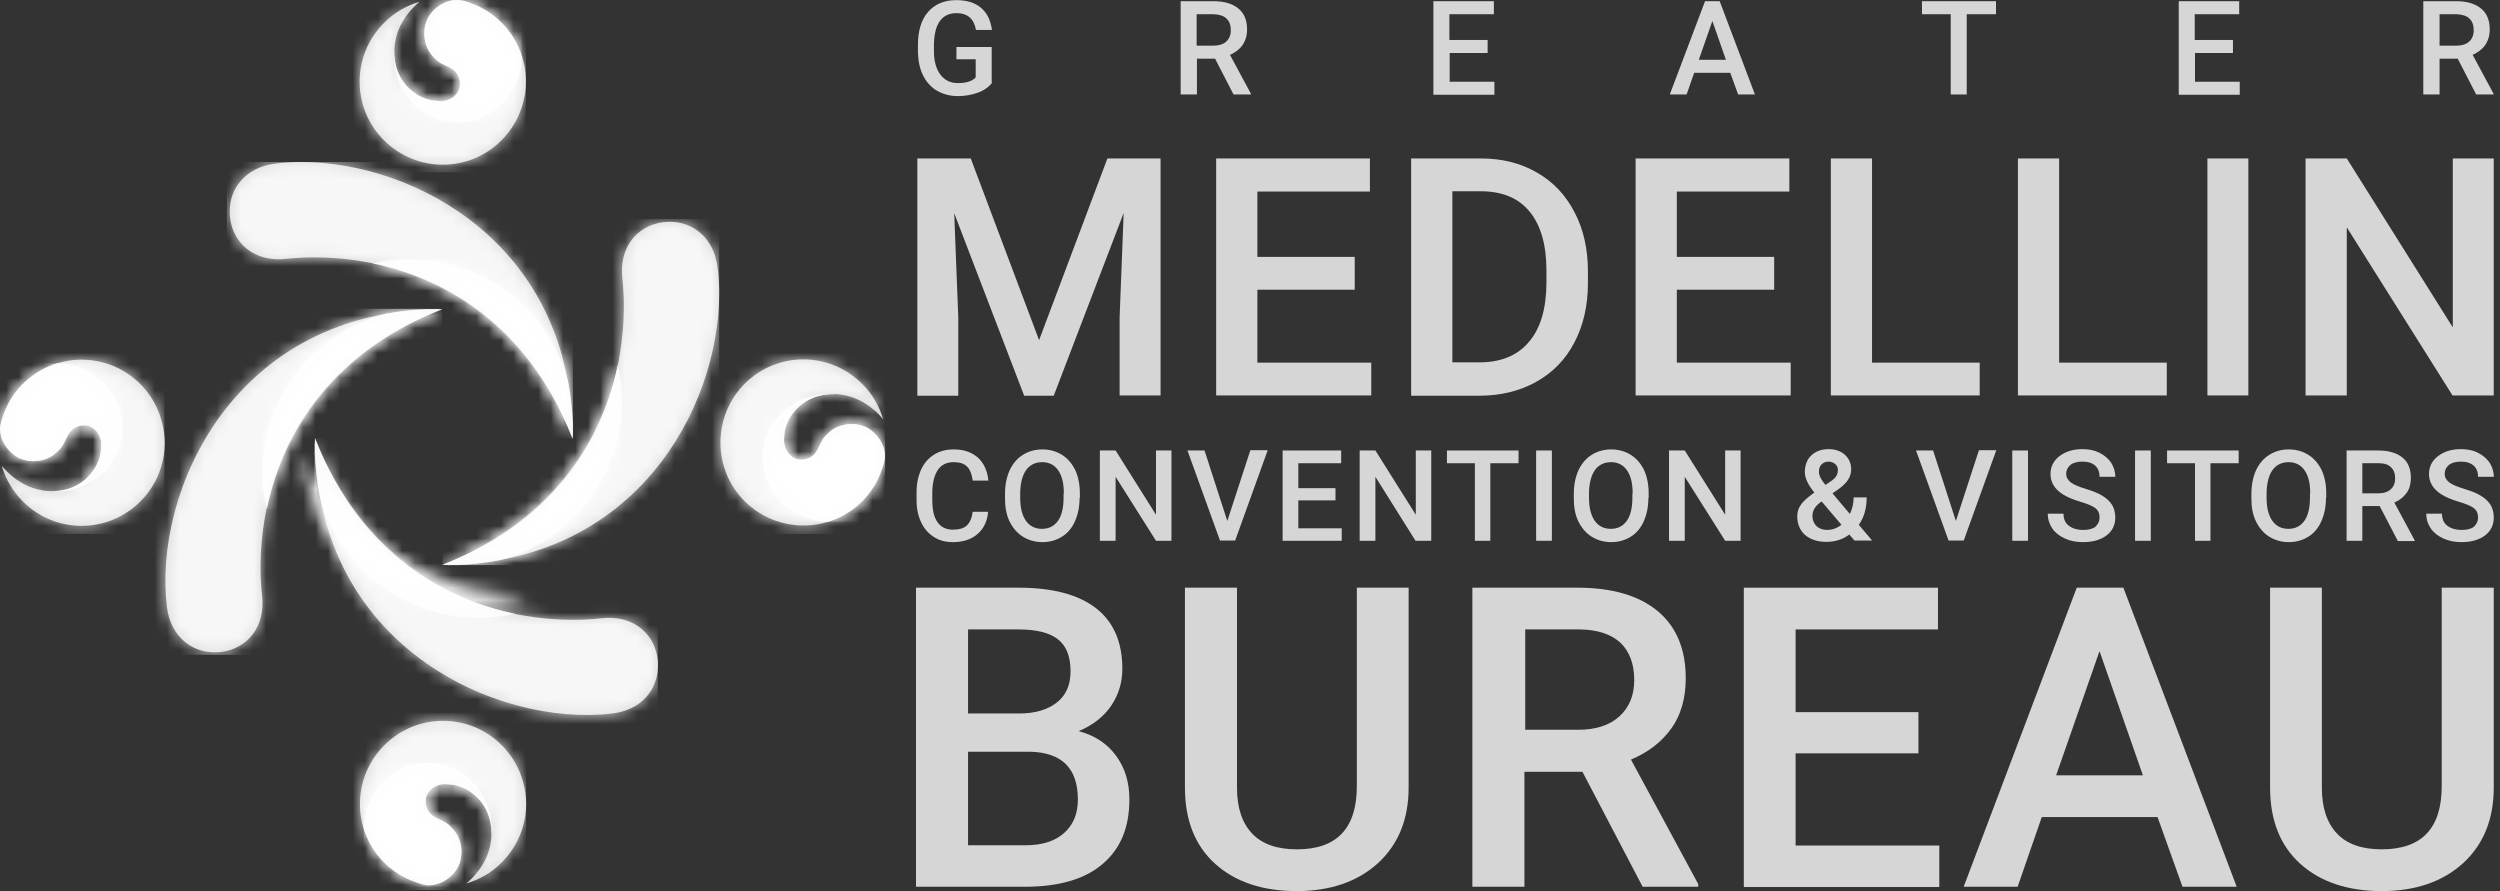 <svg width="202" height="72" viewBox="0 0 202 72" fill="none" xmlns="http://www.w3.org/2000/svg">
<rect x="0" y="0" width="202" height="72" fill="#333333" stroke="none"/>
<path d="M78.437 12.804L83.958 27.483L89.479 12.804H93.773V31.952H90.465V25.642L90.793 17.208L85.141 31.974H82.753L77.101 17.23L77.429 25.664V31.974H74.121V12.804H78.437Z" fill="white" fill-opacity="0.8"/>
<path d="M109.461 23.408H101.596V29.301H110.798V31.952H98.266V12.804H110.688V15.477H101.596V20.757H109.461V23.408Z" fill="white" fill-opacity="0.8"/>
<path d="M114.02 31.952V12.804H119.672C121.359 12.804 122.87 13.177 124.185 13.943C125.499 14.688 126.507 15.762 127.23 17.164C127.953 18.544 128.304 20.143 128.304 21.918V22.882C128.304 24.7 127.931 26.3 127.208 27.68C126.485 29.06 125.456 30.112 124.119 30.857C122.783 31.601 121.249 31.974 119.518 31.974H114.02V31.952ZM117.35 15.477V29.279H119.518C121.271 29.279 122.607 28.732 123.528 27.636C124.47 26.541 124.93 24.985 124.952 22.926V21.852C124.952 19.771 124.492 18.194 123.593 17.098C122.695 16.003 121.381 15.455 119.65 15.455H117.35V15.477Z" fill="white" fill-opacity="0.8"/>
<path d="M143.352 23.408H135.487V29.301H144.688V31.952H132.157V12.804H144.579V15.477H135.487V20.757H143.352V23.408Z" fill="white" fill-opacity="0.8"/>
<path d="M151.261 29.301H159.959V31.952H147.931V12.804H151.261V29.301Z" fill="white" fill-opacity="0.8"/>
<path d="M166.378 29.301H175.076V31.952H163.048V12.804H166.378V29.301Z" fill="white" fill-opacity="0.8"/>
<path d="M181.667 31.952H178.359V12.804H181.667V31.952Z" fill="white" fill-opacity="0.8"/>
<path d="M201.494 31.952H198.164L189.62 18.369V31.952H186.29V12.804H189.62L198.186 26.453V12.804H201.494V31.952Z" fill="white" fill-opacity="0.8"/>
<path d="M80.172 6.67C79.909 7.02 79.515 7.305 79.033 7.48C78.551 7.656 78.003 7.765 77.39 7.765C76.755 7.765 76.207 7.612 75.703 7.327C75.221 7.042 74.849 6.626 74.586 6.1C74.323 5.574 74.191 4.939 74.169 4.238V3.647C74.169 2.507 74.432 1.609 74.98 0.974C75.528 0.338 76.294 0.01 77.258 0.01C78.091 0.01 78.77 0.207 79.252 0.623C79.756 1.039 80.041 1.631 80.15 2.42H78.858C78.704 1.521 78.179 1.061 77.28 1.061C76.689 1.061 76.251 1.28 75.944 1.697C75.637 2.113 75.484 2.748 75.462 3.559V4.129C75.462 4.939 75.637 5.574 75.988 6.035C76.338 6.495 76.798 6.714 77.412 6.714C78.091 6.714 78.551 6.56 78.836 6.254V4.786H77.28V3.8H80.128V6.67H80.172Z" fill="white" fill-opacity="0.8"/>
<path d="M98.179 4.742H96.712V7.634H95.397V0.097H98.048C98.924 0.097 99.581 0.295 100.063 0.689C100.545 1.083 100.764 1.653 100.764 2.376C100.764 2.88 100.633 3.296 100.392 3.647C100.151 3.997 99.8 4.238 99.384 4.435L101.071 7.568V7.634H99.669L98.179 4.742ZM96.712 3.69H98.048C98.486 3.69 98.837 3.581 99.078 3.362C99.319 3.143 99.45 2.836 99.45 2.442C99.45 2.047 99.34 1.719 99.099 1.5C98.88 1.28 98.53 1.171 98.07 1.149H96.689V3.69H96.712Z" fill="white" fill-opacity="0.8"/>
<path d="M120.222 4.282H117.133V6.604H120.748V7.656H115.819V0.097H120.704V1.149H117.111V3.23H120.2V4.282H120.222Z" fill="white" fill-opacity="0.8"/>
<path d="M139.805 5.881H136.891L136.278 7.634H134.919L137.767 0.097H138.951L141.799 7.634H140.44L139.805 5.881ZM137.264 4.83H139.454L138.359 1.697L137.264 4.83Z" fill="white" fill-opacity="0.8"/>
<path d="M161.255 1.149H158.911V7.634H157.618V1.149H155.296V0.097H161.277V1.149H161.255Z" fill="white" fill-opacity="0.8"/>
<path d="M180.445 4.282H177.356V6.604H180.971V7.656H176.042V0.097H180.927V1.149H177.334V3.23H180.423V4.282H180.445Z" fill="white" fill-opacity="0.8"/>
<path d="M198.585 4.742H197.117V7.634H195.803V0.097H198.454C199.33 0.097 199.987 0.295 200.469 0.689C200.951 1.083 201.17 1.653 201.17 2.376C201.17 2.88 201.039 3.296 200.798 3.647C200.557 3.997 200.206 4.238 199.79 4.435L201.477 7.568V7.634H200.075L198.585 4.742ZM197.139 3.69H198.476C198.914 3.69 199.264 3.581 199.505 3.362C199.746 3.143 199.878 2.836 199.878 2.442C199.878 2.047 199.768 1.719 199.527 1.5C199.308 1.28 198.957 1.171 198.497 1.149H197.117V3.69H197.139Z" fill="white" fill-opacity="0.8"/>
<path d="M79.842 41.329C79.776 42.117 79.491 42.709 78.987 43.147C78.484 43.585 77.826 43.804 76.994 43.804C76.402 43.804 75.898 43.673 75.46 43.388C75.022 43.103 74.671 42.731 74.43 42.205C74.19 41.701 74.058 41.11 74.058 40.431V39.751C74.058 39.072 74.19 38.459 74.43 37.933C74.671 37.407 75.022 37.013 75.482 36.728C75.942 36.443 76.468 36.312 77.059 36.312C77.87 36.312 78.505 36.531 79.009 36.969C79.491 37.407 79.776 38.021 79.864 38.831H78.593C78.527 38.305 78.374 37.933 78.133 37.692C77.892 37.451 77.52 37.342 77.059 37.342C76.512 37.342 76.074 37.539 75.789 37.955C75.504 38.371 75.351 38.941 75.329 39.729V40.387C75.329 41.175 75.46 41.789 75.745 42.183C76.03 42.599 76.446 42.797 76.994 42.797C77.498 42.797 77.87 42.687 78.111 42.468C78.352 42.249 78.527 41.876 78.593 41.351H79.842V41.329Z" fill="white" fill-opacity="0.8"/>
<path d="M87.23 40.233C87.23 40.956 87.098 41.57 86.857 42.117C86.616 42.665 86.266 43.081 85.806 43.366C85.346 43.651 84.82 43.804 84.228 43.804C83.637 43.804 83.111 43.651 82.651 43.366C82.191 43.081 81.84 42.665 81.578 42.139C81.315 41.614 81.205 40.978 81.205 40.299V39.883C81.205 39.182 81.337 38.546 81.578 37.999C81.84 37.451 82.191 37.035 82.651 36.75C83.111 36.465 83.637 36.312 84.228 36.312C84.82 36.312 85.346 36.465 85.806 36.75C86.266 37.035 86.616 37.451 86.879 37.977C87.12 38.503 87.252 39.138 87.252 39.839V40.233H87.23ZM85.959 39.861C85.959 39.05 85.806 38.437 85.499 37.999C85.192 37.56 84.754 37.342 84.207 37.342C83.659 37.342 83.221 37.56 82.914 37.977C82.607 38.415 82.454 39.007 82.432 39.795V40.211C82.432 41.022 82.585 41.636 82.892 42.074C83.199 42.512 83.637 42.731 84.185 42.731C84.754 42.731 85.17 42.512 85.477 42.096C85.784 41.657 85.937 41.044 85.937 40.211V39.861H85.959Z" fill="white" fill-opacity="0.8"/>
<path d="M94.675 43.695H93.404L90.14 38.524V43.695H88.869V36.399H90.14L93.404 41.591V36.399H94.653V43.695H94.675Z" fill="white" fill-opacity="0.8"/>
<path d="M99.167 42.096L101.029 36.378H102.431L99.802 43.673H98.575L95.946 36.4H97.326L99.167 42.096Z" fill="white" fill-opacity="0.8"/>
<path d="M107.907 40.43H104.905V42.687H108.411V43.695H103.635V36.399H108.367V37.429H104.905V39.444H107.907V40.43Z" fill="white" fill-opacity="0.8"/>
<path d="M115.645 43.695H114.374L111.132 38.524V43.695H109.861V36.399H111.132L114.396 41.591V36.399H115.645V43.695Z" fill="white" fill-opacity="0.8"/>
<path d="M122.697 37.429H120.418V43.695H119.17V37.429H116.913V36.399H122.697V37.429Z" fill="white" fill-opacity="0.8"/>
<path d="M125.391 43.695H124.12V36.399H125.391V43.695Z" fill="white" fill-opacity="0.8"/>
<path d="M133.189 40.233C133.189 40.956 133.058 41.57 132.817 42.117C132.576 42.665 132.225 43.081 131.765 43.366C131.305 43.651 130.779 43.804 130.188 43.804C129.596 43.804 129.071 43.651 128.61 43.366C128.15 43.081 127.8 42.665 127.537 42.139C127.274 41.614 127.165 40.978 127.165 40.299V39.883C127.165 39.182 127.296 38.546 127.537 37.999C127.8 37.451 128.15 37.035 128.61 36.75C129.071 36.465 129.596 36.312 130.188 36.312C130.779 36.312 131.305 36.465 131.765 36.75C132.225 37.035 132.576 37.451 132.839 37.977C133.08 38.503 133.211 39.138 133.211 39.839V40.233H133.189ZM131.919 39.861C131.919 39.05 131.765 38.437 131.459 37.999C131.152 37.56 130.714 37.342 130.166 37.342C129.618 37.342 129.18 37.56 128.873 37.977C128.567 38.415 128.413 39.007 128.391 39.795V40.211C128.391 41.022 128.545 41.636 128.851 42.074C129.158 42.512 129.596 42.731 130.144 42.731C130.714 42.731 131.13 42.512 131.437 42.096C131.743 41.679 131.897 41.044 131.897 40.211V39.861H131.919Z" fill="white" fill-opacity="0.8"/>
<path d="M140.663 43.695H139.392L136.128 38.524V43.695H134.857V36.399H136.128L139.392 41.591V36.399H140.641V43.695H140.663Z" fill="white" fill-opacity="0.8"/>
<path d="M145.217 41.723C145.217 41.394 145.305 41.066 145.502 40.803C145.677 40.518 146.05 40.19 146.598 39.795C146.313 39.445 146.116 39.138 146.006 38.875C145.896 38.634 145.831 38.393 145.831 38.152C145.831 37.582 146.006 37.122 146.357 36.794C146.707 36.465 147.167 36.29 147.759 36.29C148.284 36.29 148.723 36.443 149.073 36.75C149.402 37.057 149.577 37.451 149.577 37.911C149.577 38.218 149.489 38.502 149.336 38.743C149.183 39.006 148.92 39.247 148.569 39.51L148.065 39.861L149.467 41.526C149.665 41.132 149.774 40.671 149.774 40.19H150.826C150.826 41.088 150.607 41.833 150.19 42.402L151.264 43.673H149.84L149.424 43.191C148.898 43.585 148.284 43.782 147.561 43.782C146.838 43.782 146.269 43.585 145.831 43.213C145.436 42.84 145.217 42.337 145.217 41.723ZM147.627 42.818C148.043 42.818 148.416 42.687 148.788 42.402L147.189 40.518L147.036 40.628C146.641 40.934 146.444 41.285 146.444 41.679C146.444 42.008 146.554 42.293 146.773 42.512C146.992 42.709 147.277 42.818 147.627 42.818ZM146.97 38.13C146.97 38.415 147.145 38.765 147.496 39.182L148.043 38.809L148.197 38.678C148.394 38.502 148.503 38.261 148.503 37.977C148.503 37.78 148.438 37.626 148.284 37.495C148.131 37.363 147.956 37.298 147.737 37.298C147.496 37.298 147.32 37.385 147.167 37.539C147.036 37.67 146.97 37.867 146.97 38.13Z" fill="white" fill-opacity="0.8"/>
<path d="M158.035 42.096L159.898 36.378H161.3L158.671 43.673H157.444L154.815 36.4H156.195L158.035 42.096Z" fill="white" fill-opacity="0.8"/>
<path d="M163.862 43.695H162.591V36.399H163.862V43.695Z" fill="white" fill-opacity="0.8"/>
<path d="M169.645 41.811C169.645 41.482 169.535 41.241 169.316 41.066C169.097 40.891 168.681 40.715 168.089 40.54C167.498 40.365 167.038 40.167 166.687 39.949C166.03 39.532 165.68 38.984 165.68 38.305C165.68 37.714 165.921 37.232 166.402 36.859C166.884 36.487 167.498 36.29 168.265 36.29C168.769 36.29 169.229 36.377 169.623 36.575C170.017 36.772 170.324 37.035 170.565 37.363C170.784 37.714 170.916 38.086 170.916 38.524H169.645C169.645 38.152 169.535 37.845 169.294 37.626C169.053 37.407 168.703 37.298 168.265 37.298C167.848 37.298 167.52 37.385 167.301 37.56C167.082 37.736 166.95 37.977 166.95 38.305C166.95 38.568 167.082 38.787 167.323 38.984C167.564 39.16 167.98 39.335 168.549 39.51C169.119 39.686 169.579 39.861 169.908 40.08C170.258 40.299 170.499 40.54 170.675 40.825C170.828 41.11 170.916 41.438 170.916 41.811C170.916 42.424 170.675 42.906 170.214 43.257C169.754 43.607 169.119 43.804 168.308 43.804C167.783 43.804 167.301 43.717 166.863 43.52C166.424 43.322 166.074 43.059 165.833 42.709C165.592 42.358 165.46 41.964 165.46 41.504H166.731C166.731 41.92 166.863 42.249 167.147 42.468C167.432 42.687 167.805 42.818 168.33 42.818C168.769 42.818 169.097 42.731 169.316 42.556C169.535 42.337 169.645 42.117 169.645 41.811Z" fill="white" fill-opacity="0.8"/>
<path d="M173.783 43.695H172.513V36.399H173.783V43.695Z" fill="white" fill-opacity="0.8"/>
<path d="M180.884 37.429H178.605V43.695H177.357V37.429H175.1V36.399H180.884V37.429Z" fill="white" fill-opacity="0.8"/>
<path d="M187.938 40.233C187.938 40.956 187.806 41.57 187.565 42.117C187.324 42.665 186.974 43.081 186.514 43.366C186.054 43.651 185.528 43.804 184.936 43.804C184.345 43.804 183.819 43.651 183.359 43.366C182.899 43.081 182.548 42.665 182.286 42.139C182.023 41.614 181.913 40.978 181.913 40.299V39.883C181.913 39.182 182.045 38.546 182.286 37.999C182.548 37.451 182.899 37.035 183.359 36.75C183.819 36.465 184.345 36.312 184.936 36.312C185.528 36.312 186.054 36.465 186.514 36.75C186.974 37.035 187.324 37.451 187.587 37.977C187.828 38.503 187.96 39.138 187.96 39.839V40.233H187.938ZM186.667 39.861C186.667 39.05 186.514 38.437 186.207 37.999C185.9 37.56 185.462 37.342 184.914 37.342C184.367 37.342 183.929 37.56 183.622 37.977C183.315 38.415 183.162 39.007 183.14 39.795V40.211C183.14 41.022 183.293 41.636 183.6 42.074C183.907 42.512 184.345 42.731 184.893 42.731C185.462 42.731 185.878 42.512 186.185 42.096C186.492 41.657 186.645 41.044 186.645 40.211V39.861H186.667Z" fill="white" fill-opacity="0.8"/>
<path d="M192.278 40.89H190.876V43.695H189.605V36.399H192.169C193.001 36.399 193.658 36.596 194.119 36.969C194.579 37.341 194.798 37.889 194.798 38.612C194.798 39.094 194.688 39.51 194.447 39.839C194.206 40.167 193.878 40.43 193.461 40.605L195.104 43.651V43.717H193.746L192.278 40.89ZM190.876 39.861H192.169C192.607 39.861 192.935 39.751 193.176 39.532C193.417 39.313 193.527 39.028 193.527 38.656C193.527 38.261 193.417 37.955 193.198 37.758C192.979 37.538 192.651 37.429 192.213 37.429H190.876V39.861Z" fill="white" fill-opacity="0.8"/>
<path d="M200.227 41.811C200.227 41.482 200.117 41.241 199.898 41.066C199.679 40.891 199.263 40.715 198.671 40.54C198.08 40.365 197.62 40.167 197.269 39.949C196.612 39.532 196.262 38.984 196.262 38.305C196.262 37.714 196.503 37.232 196.985 36.859C197.467 36.487 198.08 36.29 198.847 36.29C199.351 36.29 199.811 36.377 200.205 36.575C200.599 36.772 200.906 37.035 201.147 37.363C201.366 37.714 201.498 38.086 201.498 38.524H200.227C200.227 38.152 200.117 37.845 199.876 37.626C199.635 37.407 199.285 37.298 198.847 37.298C198.43 37.298 198.102 37.385 197.883 37.56C197.664 37.736 197.532 37.977 197.532 38.305C197.532 38.568 197.664 38.787 197.905 38.984C198.146 39.16 198.562 39.335 199.132 39.51C199.701 39.686 200.161 39.861 200.49 40.08C200.84 40.299 201.081 40.54 201.257 40.825C201.41 41.11 201.498 41.438 201.498 41.811C201.498 42.424 201.257 42.906 200.797 43.257C200.336 43.607 199.701 43.804 198.891 43.804C198.365 43.804 197.883 43.717 197.445 43.52C197.006 43.322 196.656 43.059 196.415 42.709C196.174 42.358 196.042 41.964 196.042 41.504H197.313C197.313 41.92 197.445 42.249 197.729 42.468C198.014 42.687 198.387 42.818 198.912 42.818C199.351 42.818 199.679 42.731 199.898 42.556C200.117 42.337 200.227 42.117 200.227 41.811Z" fill="white" fill-opacity="0.8"/>
<path d="M74.013 71.649V47.485H82.294C85.032 47.485 87.114 48.032 88.538 49.128C89.962 50.223 90.685 51.866 90.685 54.035C90.685 55.153 90.378 56.138 89.787 57.015C89.195 57.891 88.319 58.592 87.157 59.074C88.472 59.425 89.48 60.104 90.181 61.068C90.904 62.054 91.254 63.215 91.254 64.595C91.254 66.873 90.531 68.604 89.064 69.831C87.618 71.058 85.514 71.649 82.82 71.649H74.013ZM78.219 57.65H82.338C83.652 57.65 84.66 57.343 85.405 56.752C86.15 56.16 86.5 55.328 86.5 54.232C86.5 53.027 86.15 52.173 85.471 51.647C84.791 51.121 83.74 50.858 82.294 50.858H78.219V57.65ZM78.219 60.739V68.297H82.885C84.2 68.297 85.23 67.969 85.975 67.311C86.719 66.654 87.092 65.756 87.092 64.595C87.092 62.075 85.799 60.805 83.236 60.739H78.219Z" fill="white" fill-opacity="0.8"/>
<path d="M113.817 47.485V63.631C113.817 66.194 112.984 68.232 111.341 69.743C109.698 71.233 107.507 72 104.769 72C102.008 72 99.796 71.255 98.174 69.787C96.553 68.319 95.743 66.26 95.743 63.631V47.485H99.949V63.653C99.949 65.274 100.365 66.501 101.176 67.355C101.986 68.21 103.191 68.626 104.791 68.626C108.033 68.626 109.632 66.917 109.632 63.521V47.485H113.817Z" fill="white" fill-opacity="0.8"/>
<path d="M127.861 62.36H123.173V71.649H118.967V47.485H127.467C130.249 47.485 132.418 48.12 133.93 49.369C135.442 50.617 136.208 52.436 136.208 54.802C136.208 56.423 135.814 57.782 135.047 58.855C134.259 59.95 133.185 60.783 131.783 61.374L137.216 71.43V71.649H132.725L127.861 62.36ZM123.195 58.965H127.511C128.935 58.965 130.03 58.614 130.841 57.891C131.63 57.168 132.046 56.204 132.046 54.955C132.046 53.663 131.673 52.655 130.951 51.954C130.206 51.253 129.11 50.88 127.664 50.858H123.239V58.965H123.195Z" fill="white" fill-opacity="0.8"/>
<path d="M155.009 60.87H145.085V68.319H156.696V71.671H140.9V47.485H156.587V50.858H145.085V57.541H155.009V60.87Z" fill="white" fill-opacity="0.8"/>
<path d="M174.329 66.019H164.975L163.025 71.649H158.665L167.801 47.485H171.569L180.726 71.649H176.345L174.329 66.019ZM166.136 62.645H173.146L169.641 52.611L166.136 62.645Z" fill="white" fill-opacity="0.8"/>
<path d="M201.496 47.485V63.631C201.496 66.194 200.664 68.232 199.02 69.743C197.377 71.233 195.187 72 192.448 72C189.688 72 187.475 71.255 185.854 69.787C184.232 68.319 183.422 66.26 183.422 63.631V47.485H187.606V63.653C187.606 65.274 188.023 66.501 188.833 67.355C189.644 68.21 190.849 68.626 192.448 68.626C195.69 68.626 197.29 66.917 197.29 63.521V47.485H201.496Z" fill="white" fill-opacity="0.8"/>
<path d="M13.484 49.018C13.79 51.581 15.74 52.94 17.865 52.677C19.99 52.414 21.48 50.639 21.174 48.076C20.845 45.513 20.078 31.01 35.742 24.985C18.895 24.941 12.366 39.751 13.484 49.018Z" fill="white" fill-opacity="0.8"/>
<mask id="mask0_1023_1482" style="mask-type:luminance" maskUnits="userSpaceOnUse" x="13" y="24" width="23" height="29">
<path d="M13.483 49.018C13.79 51.581 15.739 52.939 17.864 52.676C19.989 52.413 21.479 50.639 21.172 48.076C20.844 45.512 20.077 31.009 35.741 24.985C18.894 24.941 12.366 39.751 13.483 49.018Z" fill="white"/>
</mask>
<g mask="url(#mask0_1023_1482)">
<path d="M35.739 24.941H12.363V52.918H35.739V24.941Z" fill="white" fill-opacity="0.8"/>
</g>
<path d="M35.211 24.963C34.992 24.963 34.751 24.985 34.597 24.963C33.414 25.007 32.275 25.138 31.201 25.335C25.462 26.781 21.211 31.974 21.211 38.152C21.211 39.181 21.343 40.167 21.562 41.131C22.679 35.785 26.185 28.775 35.693 24.985C35.539 24.985 35.386 24.985 35.211 24.963Z" fill="white" fill-opacity="0.8"/>
<mask id="mask1_1023_1482" style="mask-type:luminance" maskUnits="userSpaceOnUse" x="21" y="24" width="15" height="18">
<path d="M35.207 24.962C34.988 24.962 34.747 24.984 34.594 24.962C33.411 25.006 32.272 25.138 31.198 25.335C25.458 26.781 21.208 31.973 21.208 38.151C21.208 39.181 21.34 40.167 21.558 41.131C22.676 35.785 26.181 28.774 35.689 24.984C35.536 24.984 35.383 24.984 35.207 24.962Z" fill="white"/>
</mask>
<g mask="url(#mask1_1023_1482)">
<path d="M35.669 24.963H21.21V41.131H35.669V24.963Z" fill="white" fill-opacity="0.8"/>
</g>
<path d="M53.139 53.268C52.876 51.143 51.101 49.653 48.538 49.96C45.975 50.289 31.472 51.056 25.447 35.391C25.403 52.239 40.235 58.767 49.48 57.65C51.846 57.365 53.161 55.7 53.161 53.794C53.161 53.619 53.161 53.444 53.139 53.268Z" fill="white" fill-opacity="0.8"/>
<mask id="mask2_1023_1482" style="mask-type:luminance" maskUnits="userSpaceOnUse" x="25" y="35" width="29" height="23">
<path d="M53.14 53.268C52.877 51.143 51.103 49.653 48.539 49.96C45.976 50.288 31.473 51.055 25.448 35.391C25.404 52.238 40.236 58.767 49.481 57.649C51.847 57.364 53.162 55.7 53.162 53.794C53.162 53.618 53.162 53.443 53.14 53.268Z" fill="white"/>
</mask>
<g mask="url(#mask2_1023_1482)">
<path d="M53.159 35.391H25.402V58.767H53.159V35.391Z" fill="white" fill-opacity="0.8"/>
</g>
<path d="M25.469 35.458C25.447 35.611 25.447 35.764 25.425 35.918C25.425 36.137 25.447 36.378 25.425 36.531C25.469 37.714 25.601 38.853 25.798 39.927C27.244 45.667 32.436 49.917 38.614 49.917C39.644 49.917 40.63 49.807 41.593 49.588C36.27 48.471 29.259 44.944 25.469 35.458Z" fill="white" fill-opacity="0.8"/>
<mask id="mask3_1023_1482" style="mask-type:luminance" maskUnits="userSpaceOnUse" x="24" y="36" width="19" height="14">
<path d="M24.331 36.966C24.336 37.121 24.362 37.272 24.367 37.427C24.405 37.642 24.469 37.876 24.474 38.031C24.723 39.188 25.05 40.287 25.43 41.31C27.851 46.712 33.702 49.996 39.786 48.924C40.8 48.745 41.752 48.466 42.663 48.083C37.226 47.907 29.71 45.65 24.331 36.966Z" fill="white"/>
</mask>
<g mask="url(#mask3_1023_1482)">
<path d="M41.132 32.692L22.965 35.895L25.924 52.68L44.09 49.478L41.132 32.692Z" fill="white" fill-opacity="0.8"/>
</g>
<path d="M57.98 21.611C57.673 19.048 55.724 17.69 53.599 17.953C51.474 18.216 49.984 19.99 50.291 22.554C50.597 25.117 51.386 39.62 35.722 45.645C51.364 45.667 58.112 32.916 58.112 23.693C58.112 22.97 58.068 22.269 57.98 21.611Z" fill="white" fill-opacity="0.8"/>
<mask id="mask4_1023_1482" style="mask-type:luminance" maskUnits="userSpaceOnUse" x="35" y="17" width="24" height="29">
<path d="M57.979 21.612C57.673 19.049 55.723 17.69 53.598 17.953C51.473 18.216 49.983 19.991 50.29 22.554C50.596 25.117 51.385 39.62 35.721 45.645C51.363 45.667 58.111 32.916 58.111 23.693C58.111 22.97 58.067 22.269 57.979 21.612Z" fill="white"/>
</mask>
<g mask="url(#mask4_1023_1482)">
<path d="M58.111 17.69H35.721V45.667H58.111V17.69Z" fill="white" fill-opacity="0.8"/>
</g>
<path d="M49.916 29.476C48.799 34.822 45.294 41.832 35.786 45.622C35.939 45.644 36.092 45.644 36.246 45.666C36.465 45.666 36.706 45.644 36.859 45.666C38.042 45.622 39.181 45.491 40.255 45.294C45.995 43.848 50.245 38.656 50.245 32.477C50.245 31.426 50.135 30.418 49.916 29.476Z" fill="white" fill-opacity="0.8"/>
<mask id="mask5_1023_1482" style="mask-type:luminance" maskUnits="userSpaceOnUse" x="35" y="29" width="16" height="17">
<path d="M49.917 29.476C48.8 34.821 45.294 41.832 35.786 45.622C35.94 45.644 36.093 45.644 36.246 45.666C36.465 45.666 36.706 45.644 36.86 45.666C38.043 45.622 39.182 45.49 40.255 45.293C45.995 43.847 50.245 38.655 50.245 32.477C50.245 31.425 50.136 30.418 49.917 29.476Z" fill="white"/>
</mask>
<g mask="url(#mask5_1023_1482)">
<path d="M50.245 29.476H35.786V45.644H50.245V29.476Z" fill="white" fill-opacity="0.8"/>
</g>
<path d="M22.247 13.22C19.684 13.527 18.326 15.477 18.588 17.602C18.851 19.727 20.626 21.217 23.189 20.91C25.752 20.603 40.255 19.815 46.28 35.479C46.324 19.837 33.574 13.089 24.328 13.089C23.627 13.089 22.926 13.133 22.247 13.22Z" fill="white" fill-opacity="0.8"/>
<mask id="mask6_1023_1482" style="mask-type:luminance" maskUnits="userSpaceOnUse" x="18" y="13" width="29" height="23">
<path d="M22.248 13.22C19.685 13.527 18.327 15.476 18.59 17.602C18.853 19.727 20.627 21.216 23.191 20.91C25.754 20.603 40.257 19.814 46.282 35.478C46.325 19.836 33.575 13.088 24.33 13.088C23.629 13.088 22.928 13.132 22.248 13.22Z" fill="white"/>
</mask>
<g mask="url(#mask6_1023_1482)">
<path d="M46.305 13.089H18.328V35.479H46.305V13.089Z" fill="white" fill-opacity="0.8"/>
</g>
<path d="M30.113 21.282C35.458 22.4 42.469 25.905 46.259 35.413C46.281 35.26 46.281 35.106 46.303 34.953C46.303 34.734 46.281 34.493 46.303 34.34C46.259 33.157 46.128 32.017 45.93 30.944C44.484 25.204 39.292 20.954 33.114 20.954C32.063 20.954 31.077 21.063 30.113 21.282Z" fill="white" fill-opacity="0.8"/>
<mask id="mask7_1023_1482" style="mask-type:luminance" maskUnits="userSpaceOnUse" x="30" y="20" width="17" height="16">
<path d="M30.116 21.282C35.462 22.4 42.472 25.905 46.262 35.413C46.284 35.26 46.284 35.106 46.306 34.953C46.306 34.734 46.284 34.493 46.306 34.34C46.262 33.157 46.131 32.017 45.934 30.944C44.488 25.204 39.296 20.954 33.118 20.954C32.066 20.954 31.08 21.063 30.116 21.282Z" fill="white"/>
</mask>
<g mask="url(#mask7_1023_1482)">
<path d="M46.282 20.954H30.114V35.413H46.282V20.954Z" fill="white" fill-opacity="0.8"/>
</g>
<path d="M40.516 1.828C39.399 0.733 38.544 0.492 37.668 0.141C36.266 -0.385 34.951 0.667 34.557 1.5C34.141 2.332 34.185 3.559 34.842 4.37C35.499 5.202 35.762 5.114 36.441 5.509C37.252 5.969 37.339 6.955 36.989 7.459C36.638 7.962 36.288 8.072 35.959 8.138C35.85 8.16 35.587 8.16 35.587 8.16C35.455 8.16 34.951 8.116 34.842 8.094C34.447 8.006 34.075 7.853 33.746 7.656C33.396 7.437 33.089 7.174 32.826 6.889C32.563 6.582 32.344 6.232 32.191 5.881C31.687 4.698 31.775 3.296 32.322 2.135C32.695 1.368 33.242 0.689 33.9 0.141C32.848 0.448 31.84 1.018 31.03 1.85C28.401 4.479 28.401 8.729 31.03 11.336C33.659 13.965 37.909 13.965 40.516 11.336C41.831 10.022 42.488 8.313 42.488 6.582C42.488 4.83 41.831 3.121 40.516 1.828Z" fill="white" fill-opacity="0.8"/>
<mask id="mask8_1023_1482" style="mask-type:luminance" maskUnits="userSpaceOnUse" x="29" y="0" width="14" height="14">
<path d="M40.519 1.828C39.402 0.733 38.548 0.492 37.671 0.141C36.269 -0.385 34.955 0.667 34.56 1.5C34.144 2.332 34.188 3.559 34.845 4.37C35.502 5.202 35.765 5.114 36.444 5.509C37.255 5.969 37.343 6.955 36.992 7.459C36.642 7.962 36.291 8.072 35.963 8.138C35.853 8.16 35.59 8.16 35.59 8.16C35.459 8.16 34.955 8.116 34.845 8.094C34.451 8.006 34.078 7.853 33.75 7.656C33.399 7.437 33.093 7.174 32.83 6.889C32.567 6.582 32.348 6.232 32.194 5.881C31.691 4.698 31.778 3.296 32.326 2.135C32.698 1.368 33.246 0.689 33.903 0.141C32.852 0.448 31.844 1.018 31.033 1.85C28.404 4.479 28.404 8.729 31.033 11.336C33.662 13.965 37.912 13.965 40.519 11.336C41.834 10.022 42.491 8.313 42.491 6.582C42.491 4.83 41.834 3.121 40.519 1.828Z" fill="white"/>
</mask>
<g mask="url(#mask8_1023_1482)">
<path d="M42.493 -0.406H28.406V13.921H42.493V-0.406Z" fill="white" fill-opacity="0.8"/>
</g>
<path d="M40.517 1.828C39.553 0.842 38.151 0.119 37.077 0.01C35.916 -0.078 34.886 0.798 34.558 1.5C34.142 2.332 34.185 3.559 34.821 4.369C35.478 5.202 35.741 5.114 36.42 5.509C37.231 5.969 37.318 6.955 36.968 7.459C36.858 7.612 36.771 7.721 36.661 7.809C36.486 7.941 36.223 8.094 35.938 8.16C35.828 8.181 35.566 8.181 35.566 8.181C35.434 8.181 34.93 8.138 34.821 8.116C34.426 8.028 34.054 7.875 33.725 7.678C33.375 7.459 33.068 7.196 32.805 6.911C32.542 6.604 32.323 6.275 32.17 5.903C31.907 5.29 31.819 4.589 31.863 3.931C31.841 4.128 31.819 4.326 31.819 4.523C31.819 7.502 34.142 9.89 36.99 9.89C39.816 9.89 42.116 7.524 42.16 4.61C41.875 3.581 41.306 2.617 40.517 1.828Z" fill="white" fill-opacity="0.8"/>
<mask id="mask9_1023_1482" style="mask-type:luminance" maskUnits="userSpaceOnUse" x="31" y="0" width="12" height="10">
<path d="M40.516 1.828C39.552 0.843 38.15 0.12 37.076 0.01C35.915 -0.078 34.886 0.799 34.557 1.5C34.141 2.332 34.184 3.559 34.82 4.37C35.477 5.202 35.74 5.115 36.419 5.509C37.23 5.969 37.317 6.955 36.967 7.459C36.857 7.612 36.77 7.722 36.66 7.809C36.485 7.941 36.222 8.094 35.937 8.16C35.828 8.182 35.565 8.182 35.565 8.182C35.433 8.182 34.929 8.138 34.82 8.116C34.425 8.028 34.053 7.875 33.724 7.678C33.374 7.459 33.067 7.196 32.804 6.911C32.541 6.604 32.322 6.276 32.169 5.903C31.906 5.29 31.818 4.589 31.862 3.932C31.84 4.129 31.818 4.326 31.818 4.523C31.818 7.503 34.141 9.891 36.989 9.891C39.815 9.891 42.115 7.524 42.159 4.611C41.874 3.581 41.304 2.617 40.516 1.828Z" fill="white"/>
</mask>
<g mask="url(#mask9_1023_1482)">
<path d="M42.159 -0.1H31.819V9.891H42.159V-0.1Z" fill="white" fill-opacity="0.8"/>
</g>
<path d="M11.337 31.032C8.708 28.403 4.458 28.403 1.851 31.032C0.755 32.149 0.514 33.004 0.164 33.88C-0.362 35.282 0.689 36.597 1.522 36.991C2.355 37.407 3.581 37.364 4.392 36.706C5.203 36.049 5.137 35.786 5.531 35.107C5.991 34.296 6.977 34.209 7.481 34.559C7.985 34.91 8.094 35.26 8.16 35.589C8.182 35.699 8.182 35.961 8.182 35.961C8.182 36.093 8.138 36.597 8.116 36.706C8.029 37.101 7.875 37.473 7.678 37.802C7.459 38.152 7.196 38.459 6.911 38.722C6.605 38.985 6.276 39.204 5.904 39.357C4.721 39.861 3.318 39.773 2.157 39.226C1.369 38.853 0.711 38.306 0.142 37.648C0.449 38.7 1.018 39.686 1.851 40.518C4.48 43.147 8.708 43.147 11.337 40.518C12.651 39.204 13.309 37.495 13.309 35.764C13.287 34.055 12.629 32.325 11.337 31.032Z" fill="white" fill-opacity="0.8"/>
<mask id="mask10_1023_1482" style="mask-type:luminance" maskUnits="userSpaceOnUse" x="0" y="29" width="14" height="14">
<path d="M11.34 31.032C8.711 28.403 4.461 28.403 1.854 31.032C0.758 32.15 0.517 33.004 0.167 33.88C-0.359 35.282 0.692 36.597 1.525 36.991C2.357 37.408 3.584 37.364 4.395 36.706C5.205 36.049 5.14 35.786 5.534 35.107C5.994 34.297 6.98 34.209 7.484 34.559C7.988 34.91 8.097 35.261 8.163 35.589C8.185 35.699 8.185 35.962 8.185 35.962C8.185 36.093 8.141 36.597 8.119 36.706C8.032 37.101 7.878 37.473 7.681 37.802C7.462 38.152 7.199 38.459 6.914 38.722C6.608 38.985 6.279 39.204 5.907 39.357C4.724 39.861 3.321 39.774 2.16 39.226C1.372 38.853 0.714 38.306 0.145 37.649C0.451 38.7 1.021 39.686 1.854 40.519C4.483 43.148 8.711 43.148 11.34 40.519C12.654 39.204 13.312 37.495 13.312 35.764C13.29 34.056 12.632 32.325 11.34 31.032Z" fill="white"/>
</mask>
<g mask="url(#mask10_1023_1482)">
<path d="M13.29 28.403H-0.38V43.147H13.29V28.403Z" fill="white" fill-opacity="0.8"/>
</g>
<path d="M4.61 29.367C3.602 29.674 2.638 30.243 1.827 31.032C0.864 31.996 0.25 33.201 0.009 34.472C-0.1 35.633 0.798 36.641 1.499 36.991C2.331 37.407 3.558 37.363 4.369 36.706C5.179 36.049 5.114 35.786 5.508 35.107C5.968 34.296 6.954 34.209 7.458 34.559C7.611 34.669 7.721 34.756 7.808 34.866C7.94 35.041 8.071 35.282 8.159 35.589C8.181 35.698 8.181 35.961 8.181 35.961C8.181 36.093 8.137 36.597 8.115 36.706C8.027 37.1 7.874 37.473 7.677 37.802C7.458 38.152 7.195 38.459 6.91 38.722C6.603 38.985 6.253 39.204 5.902 39.357C5.289 39.62 4.61 39.708 3.931 39.664C4.128 39.686 4.325 39.708 4.522 39.708C7.502 39.708 9.89 37.385 9.89 34.537C9.89 31.689 7.545 29.411 4.61 29.367Z" fill="white" fill-opacity="0.8"/>
<mask id="mask11_1023_1482" style="mask-type:luminance" maskUnits="userSpaceOnUse" x="0" y="29" width="10" height="11">
<path d="M4.61 29.367C3.602 29.674 2.638 30.243 1.827 31.032C0.864 31.996 0.25 33.201 0.009 34.472C-0.1 35.633 0.798 36.641 1.499 36.991C2.331 37.407 3.558 37.363 4.369 36.706C5.179 36.049 5.114 35.786 5.508 35.107C5.968 34.296 6.954 34.209 7.458 34.559C7.611 34.669 7.721 34.756 7.808 34.866C7.94 35.041 8.071 35.282 8.159 35.589C8.181 35.698 8.181 35.961 8.181 35.961C8.181 36.093 8.137 36.597 8.115 36.706C8.027 37.1 7.874 37.473 7.677 37.802C7.458 38.152 7.195 38.459 6.91 38.722C6.603 38.985 6.253 39.204 5.902 39.357C5.289 39.62 4.61 39.708 3.931 39.664C4.128 39.686 4.325 39.708 4.522 39.708C7.502 39.708 9.89 37.385 9.89 34.537C9.89 31.689 7.545 29.411 4.61 29.367Z" fill="white"/>
</mask>
<g mask="url(#mask11_1023_1482)">
<path d="M9.909 29.367H-0.081V39.708H9.909V29.367Z" fill="white" fill-opacity="0.8"/>
</g>
<path d="M40.541 60.213C37.912 57.584 33.684 57.584 31.055 60.213C28.426 62.842 28.426 67.093 31.055 69.7C32.172 70.795 33.027 71.036 33.903 71.387C35.305 71.912 36.62 70.861 37.014 70.028C37.431 69.196 37.387 67.969 36.729 67.158C36.072 66.326 35.831 66.413 35.13 66.019C34.319 65.559 34.232 64.573 34.582 64.069C34.933 63.565 35.283 63.456 35.612 63.39C35.722 63.368 35.984 63.368 35.984 63.368C36.116 63.368 36.62 63.412 36.729 63.434C37.124 63.522 37.496 63.675 37.825 63.872C38.175 64.091 38.482 64.354 38.745 64.639C39.008 64.946 39.227 65.274 39.38 65.647C39.884 66.83 39.797 68.232 39.249 69.393C38.876 70.16 38.329 70.839 37.672 71.387C38.723 71.08 39.731 70.51 40.541 69.678C41.856 68.363 42.513 66.654 42.513 64.924C42.491 63.237 41.856 61.528 40.541 60.213Z" fill="white" fill-opacity="0.8"/>
<mask id="mask12_1023_1482" style="mask-type:luminance" maskUnits="userSpaceOnUse" x="29" y="58" width="14" height="14">
<path d="M40.538 60.213C37.91 57.584 33.681 57.584 31.052 60.213C28.423 62.842 28.423 67.093 31.052 69.7C32.17 70.795 33.024 71.036 33.9 71.387C35.303 71.912 36.617 70.861 37.011 70.028C37.428 69.196 37.384 67.969 36.727 67.158C36.069 66.326 35.828 66.413 35.127 66.019C34.317 65.559 34.229 64.573 34.58 64.069C34.93 63.565 35.281 63.456 35.609 63.39C35.719 63.368 35.982 63.368 35.982 63.368C36.113 63.368 36.617 63.412 36.727 63.434C37.121 63.522 37.493 63.675 37.822 63.872C38.172 64.091 38.479 64.354 38.742 64.639C39.005 64.946 39.224 65.274 39.377 65.647C39.881 66.83 39.794 68.232 39.246 69.393C38.873 70.16 38.326 70.839 37.669 71.387C38.72 71.08 39.728 70.51 40.538 69.678C41.853 68.363 42.51 66.654 42.51 64.924C42.488 63.237 41.853 61.528 40.538 60.213Z" fill="white"/>
</mask>
<g mask="url(#mask12_1023_1482)">
<path d="M42.508 57.584H28.421V71.912H42.508V57.584Z" fill="white" fill-opacity="0.8"/>
</g>
<path d="M34.558 61.638C31.732 61.638 29.431 64.004 29.388 66.918C29.694 67.926 30.242 68.889 31.053 69.7C32.039 70.664 33.222 71.278 34.492 71.519C35.653 71.606 36.661 70.73 37.012 70.029C37.428 69.196 37.384 67.969 36.727 67.159C36.07 66.326 35.807 66.414 35.128 66.02C34.317 65.559 34.229 64.574 34.58 64.07C34.689 63.916 34.777 63.807 34.887 63.719C35.062 63.588 35.303 63.456 35.61 63.369C35.719 63.347 35.982 63.347 35.982 63.347C36.114 63.347 36.617 63.391 36.727 63.413C37.121 63.5 37.494 63.654 37.822 63.851C38.173 64.07 38.48 64.333 38.742 64.617C39.005 64.924 39.224 65.275 39.378 65.625C39.641 66.239 39.728 66.918 39.684 67.597C39.706 67.4 39.728 67.203 39.728 67.005C39.728 64.048 37.406 61.638 34.558 61.638Z" fill="white" fill-opacity="0.8"/>
<mask id="mask13_1023_1482" style="mask-type:luminance" maskUnits="userSpaceOnUse" x="29" y="61" width="11" height="11">
<path d="M34.559 61.638C31.733 61.638 29.433 64.004 29.389 66.918C29.695 67.926 30.243 68.89 31.054 69.7C32.039 70.664 33.223 71.278 34.493 71.519C35.654 71.606 36.662 70.73 37.013 70.029C37.429 69.197 37.385 67.97 36.728 67.159C36.071 66.326 35.808 66.414 35.129 66.02C34.318 65.56 34.23 64.574 34.581 64.07C34.69 63.917 34.778 63.807 34.888 63.719C35.063 63.588 35.304 63.457 35.611 63.369C35.72 63.347 35.983 63.347 35.983 63.347C36.114 63.347 36.618 63.391 36.728 63.413C37.122 63.5 37.495 63.654 37.823 63.851C38.174 64.07 38.48 64.333 38.743 64.618C39.006 64.924 39.225 65.275 39.379 65.626C39.642 66.239 39.729 66.918 39.685 67.597C39.707 67.4 39.729 67.203 39.729 67.006C39.729 64.048 37.407 61.638 34.559 61.638Z" fill="white"/>
</mask>
<g mask="url(#mask13_1023_1482)">
<path d="M39.729 61.638H29.388V71.628H39.729V61.638Z" fill="white" fill-opacity="0.8"/>
</g>
<path d="M70.026 34.537C69.193 34.121 67.966 34.165 67.156 34.8C66.323 35.457 66.411 35.72 66.017 36.4C65.557 37.21 64.571 37.298 64.067 36.947C63.563 36.597 63.453 36.246 63.388 35.917C63.366 35.808 63.344 35.545 63.344 35.545C63.344 35.414 63.388 34.91 63.41 34.8C63.497 34.406 63.651 34.033 63.848 33.705C64.067 33.354 64.33 33.047 64.615 32.806C64.921 32.544 65.25 32.325 65.622 32.171C66.805 31.667 68.207 31.755 69.369 32.303C70.135 32.675 70.814 33.223 71.362 33.88C71.055 32.828 70.486 31.821 69.653 31.01C67.024 28.381 62.796 28.381 60.167 31.01C57.56 33.639 57.56 37.889 60.167 40.496C62.796 43.103 67.046 43.125 69.653 40.496C70.749 39.379 70.99 38.525 71.34 37.648C71.428 37.385 71.472 37.123 71.472 36.882C71.537 35.808 70.705 34.888 70.026 34.537Z" fill="white" fill-opacity="0.8"/>
<mask id="mask14_1023_1482" style="mask-type:luminance" maskUnits="userSpaceOnUse" x="58" y="29" width="14" height="14">
<path d="M70.027 34.538C69.194 34.121 67.967 34.165 67.157 34.8C66.324 35.458 66.412 35.721 66.018 36.4C65.558 37.21 64.572 37.298 64.068 36.947C63.564 36.597 63.454 36.246 63.389 35.918C63.367 35.808 63.345 35.545 63.345 35.545C63.345 35.414 63.389 34.91 63.411 34.8C63.498 34.406 63.652 34.034 63.849 33.705C64.068 33.355 64.331 33.048 64.615 32.807C64.922 32.544 65.251 32.325 65.623 32.171C66.806 31.668 68.208 31.755 69.37 32.303C70.136 32.675 70.816 33.223 71.363 33.88C71.056 32.829 70.487 31.821 69.654 31.01C67.025 28.381 62.797 28.381 60.168 31.01C57.561 33.639 57.561 37.889 60.168 40.497C62.797 43.104 67.047 43.126 69.654 40.497C70.75 39.379 70.991 38.525 71.341 37.648C71.429 37.386 71.473 37.123 71.473 36.882C71.538 35.808 70.706 34.888 70.027 34.538Z" fill="white"/>
</mask>
<g mask="url(#mask14_1023_1482)">
<path d="M71.516 28.403H57.583V43.147H71.516V28.403Z" fill="white" fill-opacity="0.8"/>
</g>
<path d="M70.028 34.537C69.196 34.121 67.969 34.165 67.159 34.8C66.326 35.457 66.414 35.72 66.019 36.399C65.559 37.21 64.573 37.298 64.069 36.947C63.916 36.837 63.806 36.75 63.719 36.64C63.587 36.465 63.456 36.224 63.368 35.917C63.346 35.808 63.346 35.545 63.346 35.545C63.346 35.413 63.39 34.91 63.412 34.8C63.5 34.406 63.653 34.033 63.85 33.705C64.069 33.354 64.332 33.047 64.617 32.806C64.924 32.544 65.252 32.324 65.625 32.171C66.238 31.908 66.939 31.821 67.597 31.864C67.399 31.843 67.202 31.821 66.983 31.821C64.026 31.821 61.616 34.143 61.616 36.991C61.616 39.817 63.982 42.117 66.896 42.161C67.903 41.855 68.867 41.307 69.678 40.496C70.642 39.51 71.255 38.327 71.496 37.057C71.496 36.991 71.496 36.947 71.496 36.881C71.518 35.808 70.708 34.888 70.028 34.537Z" fill="white" fill-opacity="0.8"/>
<mask id="mask15_1023_1482" style="mask-type:luminance" maskUnits="userSpaceOnUse" x="61" y="31" width="11" height="12">
<path d="M70.031 34.537C69.198 34.121 67.972 34.165 67.161 34.8C66.328 35.458 66.416 35.721 66.022 36.4C65.562 37.21 64.576 37.298 64.072 36.947C63.919 36.838 63.809 36.75 63.721 36.641C63.59 36.465 63.458 36.224 63.371 35.918C63.349 35.808 63.349 35.545 63.349 35.545C63.349 35.414 63.393 34.91 63.415 34.8C63.502 34.406 63.656 34.033 63.853 33.705C64.072 33.354 64.335 33.048 64.62 32.807C64.926 32.544 65.255 32.325 65.627 32.171C66.241 31.908 66.942 31.821 67.599 31.865C67.402 31.843 67.205 31.821 66.986 31.821C64.028 31.821 61.618 34.143 61.618 36.991C61.618 39.817 63.984 42.118 66.898 42.161C67.906 41.855 68.87 41.307 69.68 40.496C70.644 39.511 71.258 38.328 71.499 37.057C71.499 36.991 71.499 36.947 71.499 36.882C71.521 35.808 70.71 34.888 70.031 34.537Z" fill="white"/>
</mask>
<g mask="url(#mask15_1023_1482)">
<path d="M71.519 31.821H61.638V42.161H71.519V31.821Z" fill="white" fill-opacity="0.8"/>
</g>
</svg>
